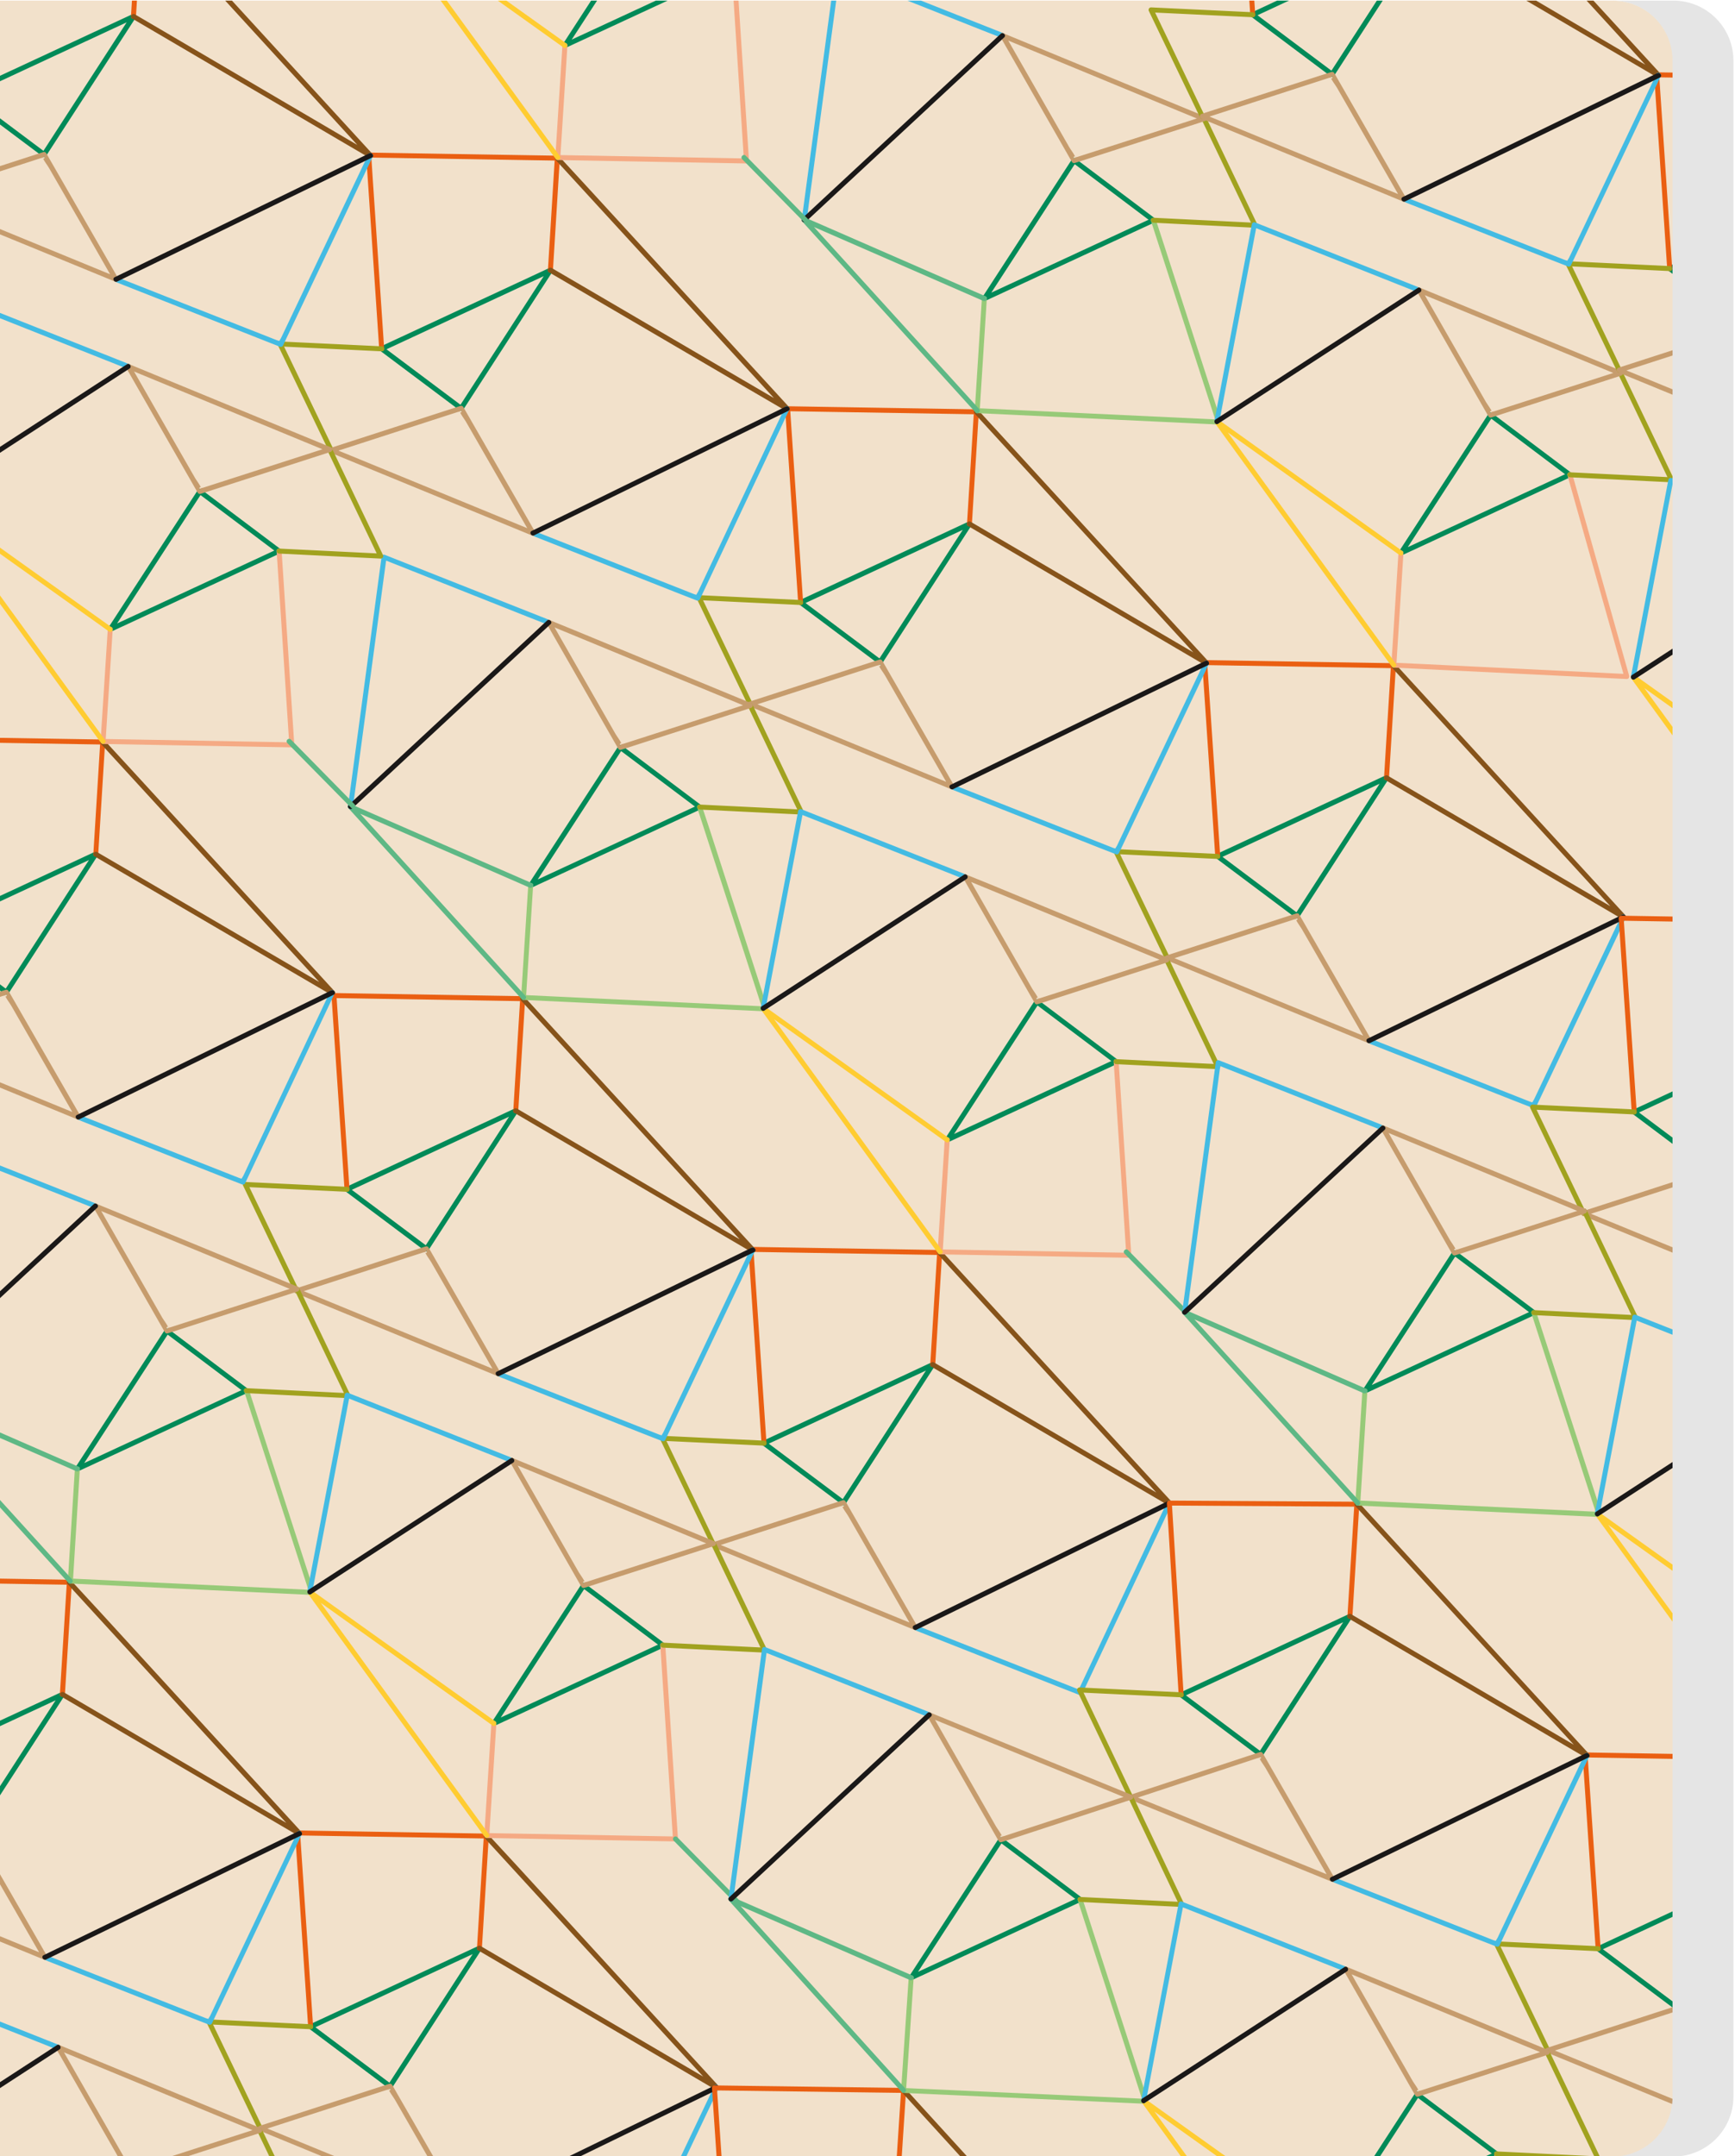 <svg xmlns="http://www.w3.org/2000/svg" xmlns:xlink="http://www.w3.org/1999/xlink" viewBox="0 0 869.37 1080.19"><defs><style>.a{fill:none;}.b{clip-path:url(#a);}.c{fill:#f2e1cb;}.d{clip-path:url(#b);}.e{fill:#008a58;}.f{fill:#ea5f12;}.g{fill:#86531a;}.h{fill:#43bbe3;}.i{fill:#a1a21f;}.j{fill:#c69c6d;}.k{fill:#1a1818;}.l{fill:#97ca78;}.m{fill:#5eb885;}.n{fill:#f5aa84;}.o{fill:#ffcc31;}.p{clip-path:url(#c);}.q{fill:#e5e5e5;}</style><clipPath id="a"><rect class="a" y="0.31" width="838.39" height="1080"/></clipPath><clipPath id="b"><rect class="a" y="0.31" width="838.23" height="1080"/></clipPath><clipPath id="c"><rect class="a" x="808.09" y="0.31" width="60.5" height="1080.08"/></clipPath></defs><title>08 Pattern</title><g class="b"><path class="c" d="M808.36,1080.93H0V.31H808.36a30.12,30.12,0,0,1,30,30V1050.91a30.12,30.12,0,0,1-30,30"/></g><g class="d"><path class="e" d="M650.58,457.74l-39.79-29.81v2.16l74-34.42,10.6-4.93L693.65,389l-44.78,69.16c-.88,1.35,1.29,2.61,2.16,1.26l44.78-69.16c.74-1.14-.67-2.2-1.71-1.71l-74,34.41-10.61,4.94c-.94.44-.67,1.65,0,2.16l39.79,29.81C650.61,460.87,651.85,458.7,650.58,457.74Z"/><path class="f" d="M696,389.66l3.46-56.16a1.26,1.26,0,0,0-1.25-1.25l-82.66-1.37-11.9-.19a1.25,1.25,0,0,0-1.25,1.25l5.71,84.78.82,12.29c.11,1.59,2.61,1.6,2.5,0l-5.7-84.78-.83-12.29-1.25,1.25,82.66,1.36,11.9.2-1.25-1.25-3.46,56.16c-.1,1.6,2.4,1.6,2.5,0Z"/><path class="g" d="M694.1,390.74l103.78,60.91,15,8.8a1.25,1.25,0,0,0,1.51-2l-38.79-42.34-62.25-68-14.27-15.58c-1.09-1.19-2.85.58-1.76,1.77l38.78,42.34,62.26,68,14.26,15.58,1.52-2L710.35,397.38l-15-8.8a1.25,1.25,0,0,0-1.26,2.16Z"/><path class="h" d="M812.42,458.74l-36.27,76.33-7.41,15.57c-.26.56-1.31,2-1.27,2.67,0,.44,1.61-.17,1.31-.57-.07-.09-.34,0-.4-.15-.16-.29-1.38-.55-1.7-.67L724.8,535.39l-38.51-15.2c-1.5-.59-2.15,1.83-.67,2.41L758,551.15l10.25,4a1.25,1.25,0,0,0,1.41-.57l39.33-82.74L814.58,460c.69-1.44-1.47-2.71-2.16-1.26Z"/><path class="i" d="M586,479.25,560.31,426l-1.08,1.88,50.93,2.43c1.61.07,1.61-2.43,0-2.5l-50.93-2.43a1.27,1.27,0,0,0-1.08,1.88l25.66,53.3c.7,1.45,2.85.19,2.16-1.26Z"/><path class="j" d="M686.29,520.19l-88.6-36.39-12.47-5.12v2.41l58.35-18.89,4.64-1.5c.27-.09,1.24-.23,1.43-.47,1.1-1.35.25,2.86-.76-.76.59,2.11,2.56,4.45,3.64,6.33l18.29,31.78L684.87,522a1.25,1.25,0,0,0,2.16-1.26l-36-62.58a1.26,1.26,0,0,0-1.41-.57l-65.06,21.06a1.26,1.26,0,0,0,0,2.41l88.59,36.39,12.47,5.12C687.11,523.21,687.76,520.8,686.29,520.19Z"/><path class="k" d="M812.87,458.29l-111.66,54.3-15.89,7.73c-1.44.7-.18,2.86,1.26,2.16l111.66-54.3,15.89-7.73c1.45-.7.18-2.86-1.26-2.16Z"/><path class="e" d="M441.64,330.58l-39.79-29.82v2.16l74-34.42,10.6-4.93-1.71-1.71L439.93,331c-.88,1.36,1.28,2.61,2.16,1.27l44.78-69.17c.74-1.14-.67-2.19-1.71-1.71l-74,34.42-10.6,4.93c-.94.44-.67,1.66,0,2.16l39.79,29.81C441.66,333.7,442.91,331.53,441.64,330.58Z"/><path class="f" d="M487,262.49l3.46-56.16a1.27,1.27,0,0,0-1.25-1.25l-82.66-1.36-11.9-.2a1.26,1.26,0,0,0-1.25,1.25l5.71,84.78.82,12.29c.11,1.6,2.61,1.61,2.5,0l-5.7-84.78-.83-12.29L394.69,206l82.66,1.36,11.9.2L488,206.33l-3.46,56.16c-.1,1.61,2.4,1.6,2.5,0Z"/><path class="g" d="M485.16,263.57l103.78,60.92,15,8.8a1.26,1.26,0,0,0,1.51-2L566.65,289,504.4,221l-14.27-15.57c-1.09-1.19-2.85.58-1.77,1.76l38.79,42.35,62.25,67.95,14.27,15.58,1.52-2L501.41,270.21l-15-8.8a1.25,1.25,0,0,0-1.26,2.16Z"/><path class="h" d="M603.48,331.58,567.2,407.9l-7.4,15.57c-.26.57-1.31,2-1.27,2.67,0,.44,1.61-.16,1.31-.56-.07-.09-.34-.06-.4-.16-.16-.28-1.38-.54-1.7-.67l-41.88-16.52L477.34,393c-1.49-.6-2.14,1.82-.66,2.41L549,424l10.25,4a1.24,1.24,0,0,0,1.41-.57L600,344.71l5.64-11.87c.68-1.45-1.47-2.72-2.16-1.26Z"/><path class="i" d="M377,352.08l-25.66-53.3-1.08,1.88,50.93,2.43c1.61.08,1.61-2.42,0-2.5l-50.93-2.43a1.27,1.27,0,0,0-1.08,1.88l25.66,53.31c.7,1.45,2.85.18,2.16-1.27Z"/><path class="j" d="M477.34,393l-88.59-36.4-12.47-5.12v2.41L434.63,335l4.64-1.5c.27-.09,1.24-.22,1.43-.46,1.1-1.36.24,2.85-.76-.77.58,2.11,2.56,4.46,3.64,6.33l18.29,31.78,14.06,24.45a1.25,1.25,0,0,0,2.16-1.26l-36-62.58a1.26,1.26,0,0,0-1.41-.57l-65.06,21.06a1.26,1.26,0,0,0,0,2.41l88.59,36.39,12.47,5.13C478.17,396.05,478.81,393.63,477.34,393Z"/><path class="k" d="M603.93,331.13,492.27,385.42l-15.89,7.73c-1.45.7-.18,2.86,1.26,2.16L589.3,341l15.89-7.72c1.45-.71.18-2.86-1.26-2.16Z"/><path class="e" d="M537.57,81.54l39.73,29.88v-2.16l-74,34.3-10.61,4.92,1.71,1.71L539.28,81.1c.88-1.36-1.28-2.61-2.16-1.27l-44.91,69.1c-.74,1.14.67,2.19,1.71,1.71l74-34.3,10.61-4.92c.94-.44.67-1.66,0-2.16L538.83,79.39C537.55,78.42,536.3,80.59,537.57,81.54Z"/><path class="l" d="M492,149.56l-3.57,56.16a1.27,1.27,0,0,0,1.25,1.25l106,5,15,.71a1.25,1.25,0,0,0,1.2-1.58l-28.6-88.39L579.13,110c-.49-1.52-2.91-.87-2.41.66l28.61,88.4,4.11,12.73,1.21-1.59-106-5-15-.71,1.25,1.25,3.57-56.16c.1-1.61-2.4-1.6-2.5,0Z"/><path class="m" d="M493.92,148.48l-78.85-34.4-11.47-5a1.25,1.25,0,0,0-1.51,2l75.85,83.56,10.9,12c1.08,1.19,2.84-.58,1.76-1.77l-75.85-83.55-10.89-12-1.52,2,78.85,34.4,11.47,5c1.46.63,2.73-1.52,1.26-2.16Z"/><path class="h" d="M404.18,110.49,418.9,1.08,421-14.55l-1.53.87L491.74,15,502,19c1.5.59,2.15-1.82.67-2.41L430.37-12l-10.24-4.06a1.25,1.25,0,0,0-1.54.87L403.87,94.2l-2.1,15.63c-.22,1.57,2.19,2.25,2.41.66Z"/><path class="i" d="M602.22,60.14l25.56,53.34,1.07-1.88-50.92-2.51c-1.61-.08-1.61,2.42,0,2.5l50.92,2.51a1.26,1.26,0,0,0,1.08-1.88L604.38,58.88c-.7-1.46-2.85-.19-2.16,1.26Z"/><path class="j" d="M502,19,590.5,55.57,603,60.71V58.3L544.58,77.1l-4.64,1.49c-.27.09-1.24.23-1.44.47-1.09,1.35-.23-2.86.77.76-.58-2.11-2.55-4.46-3.63-6.34L517.42,41.67l-14-24.47a1.25,1.25,0,0,0-2.16,1.26L537.12,81.1a1.26,1.26,0,0,0,1.41.57l65.1-21a1.26,1.26,0,0,0,0-2.41L515.11,21.77l-12.46-5.14C501.16,16,500.51,18.43,502,19Z"/><path class="k" d="M403.86,111l87-80.83L503.2,18.72c1.18-1.1-.59-2.87-1.77-1.77l-87,80.83-12.37,11.5c-1.18,1.09.59,2.86,1.77,1.76Z"/><path class="e" d="M746.27,209,786,238.91v-2.16l-74,34.3L701.35,276l1.71,1.71L748,208.59c.88-1.35-1.29-2.61-2.16-1.26L700.9,276.42c-.74,1.14.67,2.19,1.71,1.71l74-34.3,10.61-4.92c1-.43.67-1.65,0-2.16l-39.72-29.87C746.24,205.91,745,208.08,746.27,209Z"/><path class="n" d="M700.73,277.05l-3.56,56.16a1.26,1.26,0,0,0,1.25,1.25l102.07,5,14.65.72a1.26,1.26,0,0,0,1.21-1.58l-24.94-88.45-3.58-12.69a1.25,1.25,0,0,0-2.41.67l24.94,88.44,3.58,12.69,1.2-1.58-102.07-5L698.42,332l1.25,1.25,3.56-56.16c.1-1.61-2.4-1.6-2.5,0Z"/><path class="o" d="M702.61,276,622,218.42l-11.65-8.31c-1-.71-2.43.71-1.71,1.71l77.68,106.87,11,15.15c.93,1.29,3.1,0,2.15-1.26L621.81,225.71l-11-15.15-1.71,1.71,80.62,57.55,11.64,8.31c1.31.94,2.56-1.23,1.26-2.16Z"/><path class="h" d="M610.93,211.52l16.41-86.17,2.36-12.41-1.54.87,72.28,28.66,10.24,4.06c1.5.59,2.14-1.82.66-2.41l-72.27-28.66-10.24-4.06a1.27,1.27,0,0,0-1.54.88l-16.41,86.17-2.36,12.41c-.3,1.57,2.1,2.24,2.41.66Z"/><path class="i" d="M810.92,187.63,836.47,241l1.08-1.88-50.93-2.51c-1.6-.07-1.6,2.43,0,2.5l50.93,2.51a1.26,1.26,0,0,0,1.08-1.88l-25.56-53.34c-.69-1.45-2.85-.19-2.15,1.26Z"/><path class="j" d="M710.68,146.53l88.52,36.53,12.46,5.14v-2.41l-58.38,18.8-4.65,1.5c-.26.08-1.23.22-1.43.46-1.1,1.35-.23-2.86.77.76-.58-2.11-2.56-4.46-3.63-6.33l-18.23-31.81-14-24.48a1.25,1.25,0,0,0-2.16,1.27l35.89,62.63a1.26,1.26,0,0,0,1.41.57l65.1-21a1.26,1.26,0,0,0,0-2.41l-88.52-36.53-12.47-5.14C709.86,143.51,709.21,145.92,710.68,146.53Z"/><path class="k" d="M610.35,212.27l88.77-57.72,12.52-8.15c1.35-.87.1-3-1.26-2.15L621.62,202l-12.53,8.14c-1.34.88-.09,3,1.26,2.16Z"/><path class="e" d="M859.28,585.8,819.5,556v2.16l74-34.41,10.6-4.94-1.71-1.71-44.78,69.17c-.88,1.35,1.29,2.61,2.16,1.26l44.78-69.16c.74-1.14-.67-2.2-1.71-1.71l-74,34.41L818.24,556c-1,.44-.67,1.66,0,2.16L858,588C859.31,588.92,860.56,586.75,859.28,585.8Z"/><path class="f" d="M904.68,517.71l3.46-56.16a1.26,1.26,0,0,0-1.25-1.25l-82.66-1.36-11.9-.2a1.26,1.26,0,0,0-1.25,1.25l5.71,84.78.83,12.29c.1,1.6,2.6,1.61,2.5,0l-5.71-84.78L813.58,460l-1.25,1.25L895,462.61l11.9.19-1.25-1.25-3.46,56.16c-.1,1.61,2.4,1.61,2.5,0Z"/><path class="i" d="M794.67,607.31,769,554l-1.08,1.88,50.94,2.42c1.6.08,1.6-2.42,0-2.5l-50.94-2.42a1.26,1.26,0,0,0-1.07,1.88l25.65,53.3c.7,1.45,2.86.18,2.16-1.26Z"/><path class="j" d="M895,648.25,806.4,611.86l-12.47-5.13v2.41l58.34-18.89,4.65-1.5c.26-.08,1.23-.22,1.43-.46,1.09-1.36.24,2.85-.77-.77.59,2.11,2.56,4.46,3.64,6.33l18.29,31.79,14.07,24.44a1.25,1.25,0,0,0,2.15-1.26l-36-62.57a1.27,1.27,0,0,0-1.41-.58l-65.06,21.06a1.26,1.26,0,0,0,0,2.41l88.59,36.4,12.47,5.12C895.81,651.27,896.46,648.85,895,648.25Z"/><path class="o" d="M911.32,404,830.7,346.48l-11.65-8.31c-1-.71-2.43.71-1.71,1.71L895,446.74l11,15.16c.94,1.28,3.11,0,2.16-1.27L830.52,353.77l-11-15.15-1.71,1.71,80.62,57.55,11.64,8.31c1.32.93,2.57-1.23,1.27-2.16Z"/><path class="h" d="M819.63,339.58,836,253.4,838.4,241l-1.53.87,72.27,28.66,10.24,4.06c1.5.59,2.15-1.83.67-2.41l-72.28-28.66-10.24-4.06a1.26,1.26,0,0,0-1.54.87l-16.41,86.18-2.36,12.41c-.3,1.57,2.11,2.24,2.41.66Z"/><path class="k" d="M819.05,340.33l88.77-57.72,12.53-8.15c1.34-.87.09-3-1.27-2.16L830.32,330l-12.53,8.15c-1.34.87-.09,3,1.26,2.16Z"/><path class="e" d="M423.23,751.72,383.45,721.9v2.16l74-34.41,10.6-4.94L466.3,683l-44.78,69.17c-.88,1.35,1.29,2.6,2.16,1.26l44.78-69.17c.74-1.14-.67-2.19-1.71-1.71l-74,34.42-10.61,4.93c-.94.44-.66,1.66,0,2.16L422,753.88C423.26,754.84,424.5,752.67,423.23,751.72Z"/><path class="f" d="M468.63,683.63l3.46-56.16a1.27,1.27,0,0,0-1.25-1.25l-82.66-1.36-11.9-.2a1.26,1.26,0,0,0-1.25,1.25l5.71,84.78.83,12.29c.1,1.6,2.6,1.61,2.5,0l-5.71-84.78-.83-12.29-1.25,1.25,82.66,1.36,11.9.2-1.25-1.25-3.46,56.16c-.1,1.61,2.4,1.6,2.5,0Z"/><path class="g" d="M466.75,684.71l103.6,60.63,15,8.76a1.26,1.26,0,0,0,1.52-2L485.84,642l-14.11-15.39c-1.09-1.19-2.86.58-1.77,1.77l101,110.15,14.12,15.39,1.51-2L483,691.31l-15-8.76a1.25,1.25,0,0,0-1.26,2.16Z"/><path class="h" d="M584.86,752.39,548.76,829l-7.37,15.63c-.27.56-1.32,2-1.26,2.67,0,.44,1.6-.16,1.3-.56-.07-.09-.34-.06-.39-.15-.16-.29-1.39-.55-1.7-.68l-41.88-16.52-38.52-15.2c-1.5-.59-2.15,1.82-.67,2.41l72.34,28.54,10.24,4a1.25,1.25,0,0,0,1.41-.58l39.15-83L587,753.65c.68-1.45-1.47-2.72-2.16-1.26Z"/><path class="i" d="M358.62,773.23,333,719.92l-1.08,1.89,50.94,2.42c1.6.08,1.6-2.42,0-2.5l-50.94-2.42a1.27,1.27,0,0,0-1.08,1.88l25.66,53.3c.7,1.45,2.86.18,2.16-1.26Z"/><path class="j" d="M458.94,814.17l-88.59-36.39-12.48-5.13v2.41l58.35-18.89,4.64-1.5c.27-.08,1.24-.22,1.44-.46,1.09-1.36.24,2.85-.77-.77.59,2.11,2.56,4.46,3.64,6.33l18.29,31.78L457.53,816a1.25,1.25,0,0,0,2.15-1.26l-36-62.57a1.26,1.26,0,0,0-1.41-.58l-65.06,21.06a1.26,1.26,0,0,0,0,2.41l88.59,36.39,12.47,5.13C459.76,817.19,460.41,814.77,458.94,814.17Z"/><path class="k" d="M585.31,751.94,473.84,806.52,458,814.29c-1.44.71-.18,2.87,1.27,2.16l111.47-54.59,15.86-7.76c1.45-.71.18-2.87-1.26-2.16Z"/><path class="e" d="M214.29,624.55l-39.78-29.81v2.16l74-34.42,10.6-4.93-1.71-1.71L212.58,625c-.88,1.35,1.29,2.61,2.16,1.26l44.78-69.16c.74-1.14-.67-2.2-1.71-1.71l-74,34.41-10.61,4.94c-.94.44-.67,1.65,0,2.16L213,626.71C214.32,627.68,215.56,625.51,214.29,624.55Z"/><path class="f" d="M259.69,556.47l3.46-56.16a1.26,1.26,0,0,0-1.25-1.25l-82.66-1.37-11.9-.2a1.27,1.27,0,0,0-1.25,1.25l5.71,84.79.82,12.29c.11,1.59,2.61,1.6,2.5,0L169.42,511l-.83-12.3L167.34,500,250,501.36l11.9.2-1.25-1.25-3.46,56.16c-.1,1.6,2.4,1.6,2.5,0Z"/><path class="g" d="M257.81,557.55l103.78,60.91,15,8.8a1.25,1.25,0,0,0,1.51-2L339.31,583l-62.26-68-14.27-15.58c-1.08-1.19-2.85.58-1.76,1.77l38.78,42.34,62.26,68,14.27,15.58,1.51-2L274.06,564.19l-15-8.8a1.25,1.25,0,0,0-1.26,2.16Z"/><path class="h" d="M376.13,625.55l-36.27,76.33-7.41,15.57c-.26.56-1.31,2-1.26,2.67,0,.44,1.6-.17,1.3-.57-.07-.09-.34,0-.4-.15-.15-.29-1.38-.55-1.69-.67L288.51,702.2,250,687c-1.5-.59-2.15,1.83-.67,2.41L321.67,718l10.24,4a1.25,1.25,0,0,0,1.41-.57l39.33-82.74,5.64-11.88c.69-1.44-1.47-2.71-2.16-1.26Z"/><path class="i" d="M149.68,646.06,124,592.76l-1.08,1.88,50.93,2.43c1.61.07,1.61-2.43,0-2.5l-50.93-2.43a1.27,1.27,0,0,0-1.08,1.88l25.66,53.3c.7,1.45,2.86.18,2.16-1.26Z"/><path class="j" d="M250,687l-88.6-36.39-12.47-5.12v2.41L207.28,629l4.64-1.5c.27-.09,1.24-.23,1.44-.47,1.09-1.35.24,2.86-.77-.76.59,2.11,2.56,4.45,3.64,6.33l18.29,31.78,14.06,24.45a1.25,1.25,0,0,0,2.16-1.26l-36-62.58a1.26,1.26,0,0,0-1.41-.57l-65.06,21.06a1.26,1.26,0,0,0,0,2.41l88.59,36.39,12.47,5.12C250.82,690,251.47,687.61,250,687Z"/><path class="k" d="M376.58,625.1,264.92,679.4,249,687.13c-1.44.7-.18,2.86,1.26,2.16L362,635l15.89-7.73c1.45-.7.18-2.86-1.26-2.16Z"/><path class="e" d="M310.22,375.52,350,405.4v-2.16l-74,34.3-10.61,4.92,1.71,1.71,44.91-69.1c.88-1.35-1.28-2.6-2.16-1.26L264.86,442.9c-.74,1.14.67,2.2,1.71,1.71l74-34.3,10.61-4.91c1-.44.67-1.66,0-2.16l-39.73-29.88C310.2,372.4,309,374.56,310.22,375.52Z"/><path class="l" d="M264.69,443.53l-3.57,56.16a1.27,1.27,0,0,0,1.25,1.25l106,5,15,.71a1.26,1.26,0,0,0,1.21-1.58l-28.61-88.4L351.78,404c-.49-1.53-2.9-.88-2.41.66L378,493.05l4.12,12.72,1.2-1.58-106-5-15-.71,1.25,1.25,3.57-56.16c.1-1.6-2.4-1.6-2.5,0Z"/><path class="m" d="M266.57,442.46l-78.85-34.4-11.47-5a1.25,1.25,0,0,0-1.51,2l75.85,83.55,10.9,12c1.08,1.19,2.84-.58,1.76-1.77L187.4,415.26l-10.89-12-1.52,2,78.85,34.39,11.47,5c1.46.64,2.73-1.51,1.26-2.15Z"/><path class="h" d="M176.83,404.47l14.72-109.42,2.11-15.63-1.54.88L264.4,309,274.64,313c1.49.6,2.14-1.82.66-2.41L203,282l-10.24-4.06a1.25,1.25,0,0,0-1.54.87L176.52,388.18l-2.1,15.62c-.21,1.58,2.2,2.26,2.41.67Z"/><path class="i" d="M374.87,354.11l25.56,53.35,1.08-1.89-50.93-2.5c-1.61-.08-1.6,2.42,0,2.5l50.93,2.5a1.27,1.27,0,0,0,1.08-1.88L377,352.85c-.69-1.45-2.85-.18-2.16,1.26Z"/><path class="j" d="M274.64,313l88.52,36.54,12.46,5.14v-2.41l-58.39,18.8-4.64,1.49c-.27.09-1.24.22-1.43.46-1.1,1.36-.23-2.86.76.77-.58-2.11-2.55-4.47-3.63-6.34l-18.22-31.81-14-24.47a1.25,1.25,0,0,0-2.16,1.26l35.88,62.63a1.28,1.28,0,0,0,1.41.58l65.1-21a1.26,1.26,0,0,0,0-2.41l-88.52-36.53L275.3,310.6C273.81,310,273.17,312.41,274.64,313Z"/><path class="k" d="M176.51,405l87-80.83,12.37-11.5c1.18-1.09-.59-2.86-1.77-1.76l-87,80.83-12.37,11.49c-1.18,1.1.59,2.87,1.77,1.77Z"/><path class="e" d="M518.92,503l39.72,29.88v-2.16l-74,34.3L474,570l1.71,1.71,44.92-69.1c.88-1.35-1.29-2.6-2.16-1.26l-44.91,69.1c-.75,1.14.66,2.19,1.71,1.71l74-34.3,10.62-4.92c.94-.44.66-1.66,0-2.16l-39.73-29.88C518.89,499.89,517.65,502.06,518.92,503Z"/><path class="n" d="M473.38,571l-3.56,56.15a1.26,1.26,0,0,0,1.25,1.25l82.66,1.5,11.89.21a1.25,1.25,0,0,0,1.25-1.25l-5.54-84.79-.8-12.29c-.11-1.6-2.61-1.61-2.5,0l5.54,84.79.8,12.29,1.25-1.25L483,626.15l-11.89-.22,1.25,1.25L475.88,571c.11-1.61-2.39-1.6-2.5,0Z"/><path class="o" d="M475.27,570,394.65,512.4,383,504.09c-1-.71-2.43.71-1.71,1.71L459,612.66l11,15.15c.93,1.29,3.1.05,2.16-1.26L394.47,519.69l-11-15.15-1.71,1.71,80.62,57.54L474,572.11c1.32.93,2.57-1.23,1.27-2.16Z"/><path class="h" d="M383.58,505.5,400,419.32l2.36-12.4-1.54.87,72.28,28.66,10.24,4.06c1.5.59,2.15-1.83.67-2.41l-72.28-28.66-10.24-4.06a1.25,1.25,0,0,0-1.54.87l-16.41,86.18-2.36,12.4c-.3,1.58,2.11,2.25,2.41.67Z"/><path class="i" d="M583.57,481.61,609.12,535l1.08-1.88-50.92-2.51c-1.61-.08-1.61,2.42,0,2.5l50.92,2.51a1.26,1.26,0,0,0,1.08-1.88l-25.55-53.35c-.7-1.45-2.85-.18-2.16,1.27Z"/><path class="j" d="M483.33,440.51,571.85,477l12.46,5.14v-2.41l-58.38,18.8-4.64,1.49c-.27.09-1.24.22-1.44.46-1.1,1.36-.23-2.86.77.77-.58-2.11-2.56-4.46-3.63-6.34l-18.23-31.81-14-24.47a1.25,1.25,0,0,0-2.16,1.26l35.89,62.63a1.25,1.25,0,0,0,1.41.58l65.1-21a1.26,1.26,0,0,0,0-2.41l-88.52-36.53L484,438.1C482.51,437.48,481.86,439.9,483.33,440.51Z"/><path class="k" d="M383,506.25l88.77-57.72,12.52-8.15c1.35-.87.1-3-1.26-2.16l-88.76,57.72-12.53,8.15c-1.34.87-.09,3,1.26,2.16Z"/><path class="m" d="M597.14,658.72l-31.92-32.46c-1.13-1.15-2.9.62-1.77,1.77l31.93,32.46c1.13,1.15,2.89-.62,1.76-1.77Z"/><path class="e" d="M196.07,1044.08l-39.79-29.81v2.16l74-34.42,10.6-4.93-1.71-1.71-44.78,69.16c-.88,1.36,1.28,2.61,2.16,1.27l44.78-69.17c.73-1.14-.67-2.19-1.71-1.71l-74,34.42-10.6,4.93c-.94.44-.67,1.66,0,2.16l39.78,29.81C196.09,1047.21,197.34,1045,196.07,1044.08Z"/><path class="f" d="M241.47,976l3.46-56.16a1.27,1.27,0,0,0-1.25-1.25L161,917.22,149.12,917a1.25,1.25,0,0,0-1.25,1.25l5.7,84.78.83,12.29c.11,1.6,2.61,1.61,2.5,0l-5.71-84.78-.82-12.29-1.25,1.25,82.66,1.36,11.9.2-1.25-1.25L239,976c-.1,1.61,2.4,1.6,2.5,0Z"/><path class="g" d="M239.59,977.08,343.37,1038l15,8.8a1.26,1.26,0,0,0,1.51-2l-38.79-42.34-62.25-68L244.56,919c-1.09-1.18-2.85.59-1.77,1.77l38.79,42.35L343.83,1031l14.27,15.58,1.52-2L255.84,983.72l-15-8.8a1.25,1.25,0,0,0-1.26,2.16Z"/><path class="h" d="M357.91,1045.09l-36.28,76.32-7.4,15.57c-.27.57-1.32,2-1.27,2.67,0,.44,1.61-.16,1.3-.56-.06-.09-.33-.06-.39-.16-.16-.29-1.38-.54-1.7-.67l-41.88-16.52-38.52-15.21c-1.49-.59-2.14,1.83-.66,2.42l72.33,28.54,10.25,4a1.24,1.24,0,0,0,1.41-.57l39.32-82.74,5.65-11.87c.68-1.45-1.47-2.72-2.16-1.26Z"/><path class="i" d="M131.46,1065.59l-25.66-53.3-1.08,1.88,50.93,2.43c1.61.08,1.61-2.42,0-2.5l-50.93-2.43a1.26,1.26,0,0,0-1.08,1.88l25.66,53.31c.7,1.45,2.85.18,2.16-1.27Z"/><path class="j" d="M231.77,1106.53l-88.59-36.39L130.71,1065v2.41l58.35-18.89,4.64-1.5c.27-.09,1.24-.22,1.43-.46,1.1-1.36.24,2.85-.76-.77.58,2.11,2.56,4.45,3.64,6.33l18.28,31.78,14.07,24.45a1.25,1.25,0,0,0,2.16-1.26l-36-62.58a1.28,1.28,0,0,0-1.42-.57l-65,21.06a1.26,1.26,0,0,0,0,2.41l88.59,36.39,12.47,5.13C232.6,1109.56,233.24,1107.14,231.77,1106.53Z"/><path class="k" d="M358.36,1044.64,246.7,1098.93l-15.89,7.73c-1.45.7-.18,2.86,1.26,2.16l111.66-54.3,15.89-7.72c1.44-.71.18-2.86-1.26-2.16Z"/><path class="e" d="M-12.87,916.92-52.66,887.1v2.16l74-34.41,10.61-4.94L30.2,848.2l-44.78,69.17c-.88,1.35,1.28,2.61,2.15,1.26l44.79-69.16c.73-1.14-.67-2.2-1.71-1.71l-74,34.41-10.6,4.93c-.94.44-.67,1.66,0,2.16l39.78,29.82C-12.85,920-11.6,917.87-12.87,916.92Z"/><path class="f" d="M32.53,848.84,36,792.67a1.27,1.27,0,0,0-1.25-1.25l-82.67-1.36-11.89-.2a1.25,1.25,0,0,0-1.25,1.25l5.7,84.78.83,12.29c.11,1.6,2.61,1.61,2.5,0l-5.71-84.78-.82-12.29-1.25,1.25,82.66,1.37,11.9.19-1.25-1.25L30,848.84c-.1,1.6,2.4,1.6,2.5,0Z"/><path class="g" d="M30.65,849.91l103.78,60.92,15,8.8a1.26,1.26,0,0,0,1.52-2l-38.79-42.35-62.25-68L35.62,791.79c-1.09-1.19-2.85.58-1.77,1.77L72.64,835.9l62.25,68,14.27,15.57,1.52-2L46.9,856.55l-15-8.79a1.25,1.25,0,0,0-1.26,2.15Z"/><path class="h" d="M149,917.92l-36.28,76.32-7.4,15.58c-.27.56-1.32,2-1.27,2.67,0,.43,1.6-.17,1.3-.57-.07-.09-.34-.06-.39-.15-.16-.29-1.38-.55-1.7-.67L61.35,994.57l-38.52-15.2c-1.49-.59-2.14,1.82-.66,2.41l72.33,28.54,10.25,4a1.26,1.26,0,0,0,1.41-.58l39.32-82.74,5.65-11.87c.68-1.44-1.47-2.71-2.16-1.26Z"/><path class="j" d="M22.83,979.37-65.76,943l-12.47-5.13v2.41l58.35-18.89,4.64-1.5c.27-.08,1.24-.22,1.43-.46,1.1-1.36.24,2.85-.77-.77.59,2.11,2.57,4.46,3.65,6.33L7.35,956.76,21.42,981.2a1.25,1.25,0,0,0,2.16-1.26l-36-62.57a1.26,1.26,0,0,0-1.41-.58L-78.9,937.85a1.26,1.26,0,0,0,0,2.41l88.6,36.4,12.47,5.12C23.65,982.39,24.3,980,22.83,979.37Z"/><path class="k" d="M149.41,917.47,37.76,971.77l-15.89,7.72c-1.45.71-.18,2.86,1.26,2.16l111.66-54.29,15.89-7.73c1.44-.7.18-2.86-1.27-2.16Z"/><path class="e" d="M83.06,667.89l39.72,29.88v-2.16l-74,34.3-10.62,4.91,1.71,1.71,44.92-69.09c.88-1.35-1.29-2.61-2.16-1.26L37.69,735.27c-.74,1.14.67,2.19,1.71,1.71l74-34.3,10.62-4.91c.94-.44.66-1.66,0-2.16L84.32,665.73C83,664.76,81.79,666.93,83.06,667.89Z"/><path class="l" d="M37.52,735.9,34,792.06a1.26,1.26,0,0,0,1.25,1.25l106,5,15,.71a1.25,1.25,0,0,0,1.2-1.58l-28.6-88.4-4.12-12.73c-.49-1.52-2.91-.87-2.41.67l28.6,88.39,4.12,12.73,1.21-1.58-106-5-14.95-.71,1.25,1.25L40,735.9c.11-1.6-2.39-1.6-2.5,0Z"/><path class="m" d="M39.4,734.82l-78.84-34.39-11.47-5a1.26,1.26,0,0,0-1.51,2l75.85,83.55,10.89,12c1.09,1.2,2.85-.58,1.77-1.76l-75.85-83.56-10.9-12-1.51,2L26.67,732l11.47,5c1.46.64,2.74-1.51,1.26-2.16Z"/><path class="h" d="M-50.34,696.84l14.73-109.42,2.1-15.63-1.54.88,72.28,28.65,10.24,4.06c1.5.6,2.15-1.82.67-2.41l-72.28-28.66-10.24-4.06a1.26,1.26,0,0,0-1.54.88L-50.64,680.54l-2.11,15.63c-.21,1.58,2.2,2.26,2.41.67Z"/><path class="i" d="M147.71,646.48l25.55,53.34,1.08-1.88-50.92-2.5c-1.61-.08-1.61,2.42,0,2.5l50.92,2.5a1.26,1.26,0,0,0,1.08-1.88l-25.55-53.34c-.7-1.45-2.86-.18-2.16,1.26Z"/><path class="j" d="M47.47,605.38,136,641.91l12.46,5.15v-2.42l-58.38,18.8-4.65,1.5c-.26.08-1.23.22-1.43.46-1.1,1.35-.23-2.86.77.76-.58-2.11-2.56-4.46-3.63-6.33L62.9,628l-14-24.47a1.25,1.25,0,0,0-2.16,1.26l35.89,62.63A1.26,1.26,0,0,0,84,668l65.1-21a1.27,1.27,0,0,0,0-2.42L60.6,608.11,48.14,603C46.65,602.36,46,604.78,47.47,605.38Z"/><path class="k" d="M-50.66,697.39l87-80.83,12.37-11.5c1.18-1.1-.59-2.86-1.77-1.77l-87,80.83-12.36,11.5c-1.19,1.1.59,2.86,1.76,1.77Z"/><path class="e" d="M291.75,795.38l39.73,29.88V823.1l-74,34.3-10.61,4.91,1.71,1.72,44.91-69.1c.88-1.35-1.28-2.61-2.15-1.26l-44.92,69.09c-.74,1.14.67,2.2,1.71,1.71l74-34.3,10.61-4.91c.95-.44.67-1.66,0-2.16L293,793.22C291.73,792.25,290.48,794.42,291.75,795.38Z"/><path class="n" d="M246.22,863.39l-3.57,56.16a1.27,1.27,0,0,0,1.25,1.25l82.66,1.49,11.9.22a1.26,1.26,0,0,0,1.25-1.25l-5.54-84.79-.81-12.29c-.1-1.6-2.6-1.61-2.5,0L336.41,909l.8,12.29,1.25-1.25-82.66-1.49-11.9-.22,1.25,1.25,3.57-56.16c.1-1.6-2.4-1.6-2.5,0Z"/><path class="o" d="M248.1,862.31l-80.62-57.54-11.64-8.32c-1-.71-2.44.72-1.71,1.72L231.81,905l11,15.15c.94,1.29,3.11,0,2.16-1.26L167.3,812.06l-11-15.16-1.71,1.71,80.62,57.55,11.64,8.31c1.31.94,2.56-1.23,1.26-2.16Z"/><path class="h" d="M156.41,797.87l16.42-86.18,2.36-12.41-1.54.88,72.28,28.65,10.24,4.06c1.49.6,2.14-1.82.66-2.41l-72.28-28.65-10.24-4.06a1.24,1.24,0,0,0-1.53.87L156.37,784.8,154,797.2c-.3,1.57,2.11,2.25,2.41.67Z"/><path class="i" d="M356.4,774,382,827.31l1.08-1.88-50.93-2.5c-1.61-.08-1.6,2.42,0,2.5l50.93,2.5a1.26,1.26,0,0,0,1.08-1.88l-25.56-53.34c-.69-1.45-2.85-.18-2.16,1.26Z"/><path class="j" d="M256.17,732.87l88.52,36.53,12.46,5.15v-2.41l-58.39,18.79-4.64,1.5c-.27.09-1.24.22-1.43.46-1.1,1.36-.23-2.86.76.76-.58-2.1-2.55-4.46-3.63-6.33L271.6,755.51l-14-24.47a1.25,1.25,0,0,0-2.16,1.26l35.89,62.63a1.28,1.28,0,0,0,1.41.58l65.1-21a1.26,1.26,0,0,0,0-2.41l-88.53-36.53-12.46-5.15C255.35,729.85,254.7,732.27,256.17,732.87Z"/><path class="k" d="M155.84,798.61l88.76-57.72,12.53-8.14c1.34-.88.09-3-1.26-2.16L167.1,788.31l-12.52,8.14c-1.35.88-.09,3,1.26,2.16Z"/><path class="m" d="M371.27,952.84l-31.93-32.47c-1.13-1.14-2.89.62-1.76,1.77L369.5,954.6a1.25,1.25,0,0,0,1.77-1.76Z"/><path class="e" d="M3.82,496-36,466.18v2.15l74-34.41L48.6,429l-1.71-1.71L2.11,496.44c-.88,1.35,1.28,2.61,2.16,1.26l44.78-69.16c.74-1.14-.67-2.2-1.71-1.71l-74,34.41-10.6,4.94c-.94.43-.67,1.65,0,2.15L2.56,498.15C3.84,499.11,5.09,496.94,3.82,496Z"/><path class="f" d="M49.22,427.91l3.46-56.17a1.27,1.27,0,0,0-1.25-1.25l-82.67-1.36-11.89-.2a1.26,1.26,0,0,0-1.25,1.25l5.7,84.78.83,12.29c.11,1.6,2.61,1.61,2.5,0L-41,382.47l-.83-12.29-1.25,1.25,82.66,1.37,11.9.19-1.25-1.25-3.46,56.17c-.1,1.6,2.4,1.6,2.5,0Z"/><path class="g" d="M47.34,429l103.6,60.62,15,8.76a1.25,1.25,0,0,0,1.51-2l-101-110.16L52.31,370.86c-1.09-1.19-2.85.58-1.77,1.77l101,110.15,14.12,15.39,1.51-2L63.56,435.58l-15-8.75A1.25,1.25,0,0,0,47.34,429Z"/><path class="h" d="M165.45,496.66l-36.11,76.59L122,588.88c-.27.56-1.32,2-1.27,2.68,0,.43,1.61-.17,1.31-.57-.07-.09-.34,0-.4-.15-.16-.29-1.38-.55-1.7-.67L78,573.64l-38.52-15.2c-1.49-.59-2.14,1.83-.66,2.41l72.33,28.55,10.25,4a1.26,1.26,0,0,0,1.41-.58l39.14-83,5.62-11.91c.68-1.45-1.47-2.72-2.16-1.26Z"/><path class="j" d="M39.52,558.44l-88.59-36.39-12.47-5.12v2.41l58.35-18.89,4.64-1.51c.27-.08,1.24-.22,1.43-.46,1.1-1.35.24,2.86-.76-.76.58,2.11,2.56,4.45,3.64,6.33L24,535.83l14.07,24.45A1.25,1.25,0,0,0,40.27,559l-36-62.57a1.3,1.3,0,0,0-1.42-.58l-65,21.07a1.26,1.26,0,0,0,0,2.41l88.59,36.39,12.47,5.12C40.35,561.46,41,559,39.52,558.44Z"/><path class="k" d="M165.9,496.21,54.42,550.8l-15.86,7.77c-1.44.7-.18,2.86,1.26,2.15L151.3,506.14l15.86-7.77c1.44-.71.18-2.87-1.26-2.16Z"/><path class="e" d="M231.67,203.47l-39.78-29.82v2.16l74-34.42,10.6-4.93-1.71-1.71L230,203.91c-.88,1.36,1.29,2.61,2.16,1.27L276.9,136c.74-1.14-.67-2.19-1.71-1.71l-74,34.42-10.61,4.93c-.94.44-.67,1.66,0,2.16l39.79,29.81C231.7,206.59,232.94,204.42,231.67,203.47Z"/><path class="f" d="M277.07,135.38l3.46-56.16A1.27,1.27,0,0,0,279.28,78l-82.66-1.36-11.9-.2a1.26,1.26,0,0,0-1.25,1.25l5.71,84.78.82,12.29c.11,1.6,2.61,1.61,2.5,0L186.8,90,186,77.66l-1.25,1.25,82.66,1.36,11.9.2L278,79.22l-3.46,56.16c-.1,1.61,2.4,1.6,2.5,0Z"/><path class="g" d="M275.19,136.46l103.6,60.63,15,8.75a1.25,1.25,0,0,0,1.51-2l-101-110.15L280.16,78.34c-1.09-1.19-2.85.58-1.76,1.76l101,110.15,14.12,15.4,1.51-2-103.6-60.63-15-8.76a1.25,1.25,0,0,0-1.26,2.16Z"/><path class="h" d="M393.3,204.13l-36.1,76.6-7.37,15.62c-.27.57-1.32,2-1.26,2.68,0,.44,1.6-.16,1.3-.56-.07-.09-.34-.06-.4-.16-.16-.28-1.38-.54-1.69-.67l-41.89-16.52-38.51-15.2c-1.5-.59-2.15,1.82-.67,2.41L339,296.87l10.25,4a1.23,1.23,0,0,0,1.41-.57l39.14-83,5.62-11.91c.68-1.45-1.47-2.72-2.16-1.27Z"/><path class="i" d="M167.06,225,141.4,171.67l-1.08,1.88L191.25,176c1.61.08,1.61-2.42,0-2.5l-50.93-2.43a1.27,1.27,0,0,0-1.08,1.88l25.66,53.31c.7,1.45,2.86.18,2.16-1.26Z"/><path class="j" d="M267.38,265.92l-88.6-36.4-12.47-5.12v2.41l58.35-18.89,4.64-1.5c.27-.09,1.24-.22,1.43-.46,1.1-1.36.25,2.85-.76-.77.59,2.11,2.56,4.46,3.64,6.33L251.9,243.3,266,267.75a1.25,1.25,0,0,0,2.16-1.26l-36-62.58a1.26,1.26,0,0,0-1.41-.57L165.65,224.4a1.26,1.26,0,0,0,0,2.41l88.59,36.39,12.47,5.13C268.2,268.94,268.85,266.52,267.38,265.92Z"/><path class="k" d="M393.75,203.69,282.28,258.27,266.41,266c-1.44.71-.18,2.87,1.26,2.16l111.48-54.59L395,205.84c1.45-.7.18-2.86-1.26-2.15Z"/><path class="e" d="M22.73,76.3-17.06,46.49v2.15l74-34.41L67.51,9.3,65.8,7.59,21,76.75c-.88,1.35,1.29,2.61,2.16,1.26L68,8.85c.74-1.14-.67-2.2-1.71-1.71l-74,34.41-10.61,4.94c-.94.43-.67,1.65,0,2.15L21.47,78.46C22.76,79.42,24,77.25,22.73,76.3Z"/><path class="f" d="M68.13,8.22l3.46-56.17a1.27,1.27,0,0,0-1.25-1.25l-82.66-1.36-11.9-.2a1.26,1.26,0,0,0-1.25,1.25l5.71,84.78.82,12.29c.11,1.6,2.61,1.61,2.5,0l-5.7-84.78L-23-49.51l-1.25,1.25,82.66,1.37,11.9.19-1.25-1.25L65.63,8.22c-.1,1.6,2.4,1.6,2.5,0Z"/><path class="g" d="M66.25,9.3,170,70.21,185,79a1.25,1.25,0,0,0,1.51-2L147.74,34.7,85.49-33.25,71.22-48.83c-1.09-1.19-2.85.58-1.76,1.77L108.24-4.72l62.26,68,14.26,15.58,1.52-2L82.5,15.93l-15-8.79A1.25,1.25,0,0,0,66.25,9.3Z"/><path class="h" d="M184.57,77.3,148.3,153.62l-7.41,15.58c-.26.56-1.31,2-1.26,2.67,0,.43,1.6-.17,1.3-.57-.07-.09-.34-.05-.4-.15-.16-.29-1.38-.55-1.7-.67L97,154l-38.51-15.2c-1.5-.59-2.15,1.83-.67,2.41L130.1,169.7l10.25,4.05a1.26,1.26,0,0,0,1.41-.58l39.33-82.74,5.64-11.87c.69-1.44-1.47-2.71-2.16-1.26Z"/><path class="j" d="M58.44,138.75l-88.6-36.39-12.47-5.13v2.42L15.72,80.76l4.64-1.51c.27-.08,1.24-.22,1.43-.46,1.1-1.36.25,2.85-.76-.76.59,2.11,2.56,4.45,3.64,6.33L43,116.14,57,140.59a1.25,1.25,0,0,0,2.16-1.27l-36-62.57a1.28,1.28,0,0,0-1.41-.58L-43.29,97.23a1.27,1.27,0,0,0,0,2.42L45.3,136l12.47,5.12C59.26,141.77,59.91,139.35,58.44,138.75Z"/><path class="k" d="M185,76.85,73.36,131.15l-15.89,7.73c-1.44.7-.18,2.86,1.26,2.15L170.39,86.74,186.28,79c1.45-.7.18-2.86-1.26-2.16Z"/><path class="e" d="M327.36-45.24l39.72,29.88v-2.16l-74,34.3L282.44,21.7l1.71,1.71,44.92-69.1c.88-1.35-1.29-2.6-2.16-1.26L282,22.14c-.74,1.14.67,2.2,1.71,1.71l74-34.3,10.62-4.91c.94-.44.66-1.66,0-2.16L328.62-47.4C327.33-48.36,326.08-46.19,327.36-45.24Z"/><path class="n" d="M281.82,22.78l-3.56,56.15a1.25,1.25,0,0,0,1.25,1.25l82.66,1.49,11.89.22a1.25,1.25,0,0,0,1.25-1.25L369.77-4.15,369-16.44c-.1-1.6-2.6-1.61-2.5,0L372,68.35l.8,12.29,1.25-1.25L291.4,77.9l-11.89-.22,1.25,1.25,3.56-56.15c.11-1.61-2.39-1.61-2.5,0Z"/><path class="o" d="M283.7,21.7,203.09-35.85l-11.65-8.31c-1-.72-2.43.71-1.71,1.71L267.41,64.41l11,15.15c.93,1.29,3.1,0,2.16-1.26L202.9-28.56l-11-15.16L190.18-42,270.8,15.54l11.64,8.31c1.31.94,2.56-1.23,1.26-2.15Z"/><path class="m" d="M405.58,110.47,373.66,78c-1.13-1.15-2.9.62-1.77,1.77l31.92,32.46c1.13,1.15,2.9-.62,1.77-1.77Z"/><path class="e" d="M99.5,247.29l39.73,29.87V275l-74,34.3-10.61,4.92,1.71,1.71,44.91-69.09c.88-1.36-1.28-2.61-2.15-1.26L54.14,314.67c-.74,1.14.67,2.19,1.71,1.71l74-34.3,10.61-4.92c.95-.44.67-1.65,0-2.16l-39.72-29.87C99.48,244.16,98.23,246.33,99.5,247.29Z"/><path class="n" d="M54,315.3,50.4,371.46a1.28,1.28,0,0,0,1.25,1.25l82.66,1.49,11.9.21a1.26,1.26,0,0,0,1.25-1.25l-5.54-84.78-.81-12.3c-.1-1.59-2.6-1.61-2.5,0l5.55,84.79.8,12.29,1.25-1.25-82.66-1.49-11.9-.21,1.25,1.25,3.57-56.16c.1-1.61-2.4-1.6-2.5,0Z"/><path class="o" d="M55.85,314.22l-80.62-57.55-11.64-8.31c-1-.71-2.44.71-1.71,1.71L39.56,356.94l11,15.15c.94,1.29,3.11,0,2.16-1.26L-24.95,264l-11-15.15-1.71,1.71L43,308.07l11.64,8.31c1.31.94,2.56-1.23,1.26-2.16Z"/><path class="h" d="M-35.84,249.77l16.42-86.17,2.36-12.41-1.54.87,72.28,28.66,10.24,4.06c1.49.59,2.14-1.82.66-2.41L-7.7,153.71l-10.23-4.06a1.25,1.25,0,0,0-1.54.88L-35.88,236.7l-2.37,12.41c-.3,1.57,2.11,2.24,2.41.66Z"/><path class="i" d="M164.15,225.88l25.56,53.34,1.08-1.88-50.93-2.51c-1.61-.08-1.6,2.42,0,2.5l50.93,2.51a1.26,1.26,0,0,0,1.08-1.88l-25.56-53.34c-.69-1.45-2.85-.19-2.16,1.26Z"/><path class="j" d="M63.92,184.78l88.52,36.53,12.46,5.14V224l-58.38,18.8-4.65,1.5c-.26.08-1.24.22-1.43.46-1.1,1.35-.23-2.86.77.76-.58-2.11-2.56-4.46-3.63-6.34L79.35,207.41l-14-24.47a1.25,1.25,0,0,0-2.16,1.27l35.89,62.63a1.26,1.26,0,0,0,1.41.57l65.1-21a1.26,1.26,0,0,0,0-2.41L77,187.51l-12.46-5.14C63.1,181.76,62.45,184.17,63.92,184.78Z"/><path class="k" d="M-36.41,250.52,52.35,192.8l12.53-8.15c1.35-.87.09-3-1.26-2.15l-88.76,57.71-12.53,8.15c-1.35.87-.09,3,1.26,2.16Z"/><path class="m" d="M177.73,403l-31.92-32.47A1.25,1.25,0,0,0,144,372.3L176,404.76a1.25,1.25,0,0,0,1.77-1.76Z"/><path class="e" d="M877.05,163.28l-39.78-29.81v2.16l74-34.42,10.61-4.93-1.71-1.71-44.79,69.16c-.87,1.35,1.29,2.61,2.16,1.26l44.78-69.16c.74-1.14-.66-2.2-1.71-1.71l-74,34.41L836,133.47c-.94.44-.67,1.65,0,2.16l39.78,29.81C877.08,166.41,878.33,164.24,877.05,163.28Z"/><path class="f" d="M922.46,95.2,925.91,39a1.25,1.25,0,0,0-1.25-1.25L842,36.42l-11.9-.19a1.26,1.26,0,0,0-1.25,1.25l5.71,84.78.83,12.29c.11,1.59,2.61,1.61,2.5,0l-5.71-84.78-.83-12.29-1.25,1.25,82.67,1.36,11.89.2L923.41,39,920,95.2c-.1,1.61,2.4,1.6,2.5,0Z"/><path class="i" d="M812.44,184.79l-25.65-53.3-1.08,1.88,50.93,2.43c1.61.07,1.6-2.43,0-2.5l-50.93-2.43a1.26,1.26,0,0,0-1.08,1.88l25.66,53.3c.69,1.45,2.85.19,2.15-1.26Z"/><path class="j" d="M912.76,225.73l-88.59-36.39-12.47-5.12v2.41l58.35-18.89,4.64-1.5c.26-.09,1.24-.23,1.43-.47,1.09-1.35.24,2.86-.77-.76.59,2.11,2.57,4.45,3.65,6.33l18.28,31.78,14.07,24.45a1.25,1.25,0,0,0,2.16-1.26l-36-62.58a1.26,1.26,0,0,0-1.41-.57L811,184.22a1.26,1.26,0,0,0,0,2.41L899.62,223l12.48,5.12C913.58,228.75,914.23,226.34,912.76,225.73Z"/><path class="e" d="M668.11,36.12,628.33,6.3V8.46l74-34.42,10.61-4.93-1.71-1.71L666.4,36.56c-.87,1.36,1.29,2.61,2.16,1.27l44.78-69.17c.74-1.14-.66-2.19-1.71-1.71l-74,34.42L627.07,6.3c-1,.44-.67,1.66,0,2.16l39.78,29.81C668.14,39.24,669.39,37.07,668.11,36.12Z"/><path class="f" d="M713.51-32,717-88.13a1.26,1.26,0,0,0-1.25-1.25l-82.66-1.36-11.9-.2a1.26,1.26,0,0,0-1.25,1.25l5.71,84.78.83,12.29c.11,1.6,2.61,1.61,2.5,0L623.24-77.4l-.83-12.29-1.25,1.25,82.67,1.36,11.89.2-1.25-1.25L711-32c-.09,1.61,2.41,1.6,2.5,0Z"/><path class="g" d="M711.63-30.89,815.41,30l15,8.8a1.26,1.26,0,0,0,1.52-2L793.13-5.48l-62.25-68L716.61-89c-1.09-1.19-2.86.58-1.77,1.76L753.63-44.9l62.25,68,14.27,15.58,1.51-2L727.88-24.25l-15-8.8a1.25,1.25,0,0,0-1.27,2.16Z"/><path class="h" d="M830,37.12l-36.27,76.32L786.28,129c-.27.57-1.32,2-1.27,2.67,0,.44,1.6-.16,1.3-.56-.07-.09-.34-.06-.39-.16-.16-.28-1.38-.54-1.7-.67l-41.88-16.52-38.52-15.2c-1.5-.59-2.15,1.82-.66,2.41l72.33,28.54,10.25,4a1.24,1.24,0,0,0,1.41-.57l39.32-82.74,5.64-11.87c.69-1.45-1.46-2.72-2.16-1.26Z"/><path class="i" d="M603.5,57.63,577.85,4.32,576.77,6.2,627.7,8.63c1.61.08,1.6-2.42,0-2.5L576.77,3.7a1.26,1.26,0,0,0-1.08,1.88l25.66,53.31c.69,1.45,2.85.18,2.15-1.26Z"/><path class="j" d="M703.82,98.57l-88.59-36.4-12.47-5.12v2.41l58.35-18.89,4.64-1.5c.26-.09,1.23-.22,1.43-.46,1.09-1.36.24,2.85-.77-.77C667,40,669,42.3,670.05,44.17L688.34,76l14.07,24.45a1.25,1.25,0,0,0,2.16-1.26l-36-62.58a1.26,1.26,0,0,0-1.41-.57L602.09,57.05a1.26,1.26,0,0,0,0,2.41l88.59,36.39L703.16,101C704.64,101.59,705.29,99.17,703.82,98.57Z"/><path class="k" d="M830.4,36.67,718.75,91l-15.89,7.73c-1.45.71-.18,2.86,1.26,2.16l111.65-54.3,15.89-7.72c1.45-.71.19-2.86-1.26-2.16Z"/><path class="h" d="M-70.93,1091.84l16.41-86.17,2.36-12.41-1.54.87,72.28,28.66,10.24,4.06c1.5.59,2.14-1.82.66-2.41l-72.27-28.66L-53,991.72a1.26,1.26,0,0,0-1.54.88L-71,1078.77l-2.37,12.41c-.29,1.57,2.11,2.24,2.42.66Z"/><path class="i" d="M129.06,1068l25.55,53.34,1.08-1.88-50.93-2.51c-1.6-.08-1.6,2.42,0,2.5l50.93,2.51a1.26,1.26,0,0,0,1.08-1.88l-25.56-53.34c-.69-1.45-2.85-.19-2.15,1.26Z"/><path class="j" d="M28.82,1026.85l88.52,36.53,12.46,5.14v-2.41l-58.38,18.8-4.65,1.5c-.26.08-1.23.22-1.43.46-1.1,1.35-.23-2.86.77.76-.58-2.11-2.56-4.46-3.63-6.34l-18.23-31.8-14-24.48a1.25,1.25,0,0,0-2.16,1.27L64,1088.91a1.26,1.26,0,0,0,1.41.57l65.1-21a1.26,1.26,0,0,0,0-2.41L42,1029.58l-12.47-5.14C28,1023.83,27.35,1026.24,28.82,1026.85Z"/><path class="k" d="M-71.51,1092.59l88.77-57.72,12.52-8.15c1.35-.87.09-3-1.26-2.15l-88.76,57.71-12.53,8.15c-1.34.87-.09,3,1.26,2.16Z"/><path class="e" d="M841.21,1005l-39.79-29.82v2.16l74-34.41L886,938l-1.71-1.71-44.78,69.17c-.88,1.35,1.28,2.61,2.16,1.26l44.78-69.16c.74-1.14-.67-2.2-1.71-1.71l-74,34.41-10.6,4.93c-.94.44-.67,1.66,0,2.16L840,1007.15C841.23,1008.11,842.48,1005.94,841.21,1005Z"/><path class="f" d="M886.61,936.91l3.46-56.17a1.27,1.27,0,0,0-1.25-1.25l-82.67-1.36-11.89-.2a1.25,1.25,0,0,0-1.25,1.25l5.7,84.78.83,12.29c.11,1.6,2.61,1.61,2.5,0l-5.71-84.78-.82-12.29-1.25,1.25,82.66,1.37,11.9.19-1.25-1.25-3.46,56.17c-.1,1.6,2.4,1.6,2.5,0Z"/><path class="i" d="M776.6,1026.5l-25.66-53.3-1.08,1.88,50.93,2.42c1.61.08,1.61-2.42,0-2.5l-50.93-2.42a1.26,1.26,0,0,0-1.08,1.88l25.66,53.3c.7,1.45,2.85.18,2.16-1.26Z"/><path class="j" d="M876.91,1067.44l-88.59-36.39-12.47-5.13v2.41l58.35-18.88,4.64-1.51c.27-.08,1.24-.22,1.43-.46,1.1-1.36.24,2.85-.76-.77.58,2.11,2.56,4.46,3.64,6.33l18.28,31.79,14.07,24.44a1.25,1.25,0,0,0,2.16-1.26l-36-62.57a1.28,1.28,0,0,0-1.42-.58l-65,21.06a1.26,1.26,0,0,0,0,2.41l88.59,36.4,12.47,5.12C877.74,1070.46,878.38,1068,876.91,1067.44Z"/><path class="e" d="M632.27,877.82,592.48,848v2.16l74-34.42,10.6-4.93-1.71-1.71-44.78,69.16c-.88,1.36,1.28,2.61,2.16,1.26l44.78-69.16c.73-1.14-.67-2.2-1.71-1.71l-74,34.41L591.22,848c-.94.44-.67,1.66,0,2.16L631,880C632.29,881,633.54,878.78,632.27,877.82Z"/><path class="f" d="M677.67,809.74l3.46-56.16a1.26,1.26,0,0,0-1.25-1.25l-82.31-.49-11.63-.07a1.26,1.26,0,0,0-1.25,1.25l5.18,84.1.73,12c.1,1.6,2.6,1.61,2.5,0L587.93,765l-.74-12-1.25,1.25,82.31.49,11.63.07-1.25-1.25-3.46,56.16c-.1,1.61,2.4,1.6,2.5,0Z"/><path class="g" d="M675.79,810.82l103.78,60.92,15,8.79a1.25,1.25,0,0,0,1.51-2l-38.79-42.34-62.25-68-14.27-15.58c-1.09-1.19-2.85.59-1.77,1.77l38.79,42.34,62.25,68,14.27,15.58,1.52-2L692,817.46l-15-8.8a1.25,1.25,0,0,0-1.26,2.16Z"/><path class="h" d="M794.11,878.82l-36.28,76.33-7.4,15.57c-.27.56-1.32,2-1.27,2.67,0,.44,1.61-.16,1.3-.56-.06-.1-.33-.06-.39-.16-.16-.29-1.38-.54-1.7-.67l-41.88-16.53L668,940.27c-1.49-.59-2.14,1.83-.66,2.41l72.33,28.55,10.25,4a1.25,1.25,0,0,0,1.41-.57L790.62,892l5.65-11.87c.68-1.45-1.47-2.72-2.16-1.27Z"/><path class="i" d="M567.66,899.72,542,846l-1.08,1.88,50.93,2.43c1.61.07,1.61-2.43,0-2.5l-50.93-2.43a1.26,1.26,0,0,0-1.08,1.88L565.5,901c.69,1.45,2.85.18,2.16-1.26Z"/><path class="j" d="M668,940.27l-88.59-36-12.47-5.08v2.41l58.35-19.23,4.64-1.53c.27-.09,1.24-.23,1.43-.47,1.09-1.37.25,2.86-.76-.77.59,2.11,2.56,4.45,3.64,6.33l18.28,31.78,14.07,24.45a1.25,1.25,0,0,0,2.16-1.26l-36-62.58a1.28,1.28,0,0,0-1.42-.57l-65,21.44a1.26,1.26,0,0,0,0,2.41l88.59,36.06,12.47,5.07C668.8,943.29,669.45,940.87,668,940.27Z"/><path class="k" d="M794.56,878.38,682.9,932.67,667,940.4c-1.45.7-.18,2.86,1.26,2.16l111.66-54.3,15.89-7.73c1.44-.7.18-2.86-1.26-2.15Z"/><path class="e" d="M728.2,628.79l39.73,29.88v-2.16l-74,34.3-10.62,4.92,1.71,1.71,44.92-69.1c.88-1.35-1.29-2.6-2.16-1.26l-44.91,69.1c-.75,1.14.66,2.19,1.71,1.71l74-34.3,10.62-4.92c.94-.44.66-1.66,0-2.16l-39.73-29.88C728.17,625.67,726.93,627.84,728.2,628.79Z"/><path class="l" d="M682.66,696.81,679.1,753a1.26,1.26,0,0,0,1.25,1.25l106,5,15,.71a1.25,1.25,0,0,0,1.2-1.58L773.88,670l-4.12-12.72c-.49-1.53-2.91-.87-2.41.66l28.6,88.4L800.07,759l1.21-1.58-106-5-14.95-.71L681.6,753l3.56-56.15c.11-1.61-2.39-1.6-2.5,0Z"/><path class="m" d="M684.55,695.73l-78.85-34.4-11.47-5a1.25,1.25,0,0,0-1.51,2l75.85,83.55,10.89,12c1.09,1.19,2.85-.58,1.77-1.77l-75.85-83.55-10.9-12-1.51,2,78.85,34.39,11.46,5c1.46.63,2.74-1.52,1.27-2.16Z"/><path class="h" d="M594.81,657.74l14.72-109.41,2.1-15.63-1.54.87,72.28,28.66,10.24,4.06c1.5.59,2.15-1.83.67-2.41L621,535.22l-10.24-4.06a1.25,1.25,0,0,0-1.54.87L594.5,641.45l-2.11,15.63c-.21,1.57,2.2,2.25,2.42.66Z"/><path class="i" d="M792.85,607.38l25.55,53.35,1.08-1.88-50.92-2.51c-1.61-.08-1.61,2.42,0,2.5l50.92,2.51a1.26,1.26,0,0,0,1.08-1.88L795,606.12c-.7-1.45-2.85-.18-2.16,1.26Z"/><path class="j" d="M692.61,566.29l88.52,36.53L793.59,608v-2.41l-58.38,18.8-4.64,1.49c-.27.09-1.24.22-1.44.46-1.1,1.36-.23-2.86.77.77-.58-2.11-2.56-4.46-3.63-6.34L708,588.92l-14-24.47a1.25,1.25,0,0,0-2.16,1.26l35.89,62.63a1.25,1.25,0,0,0,1.41.58l65.1-21a1.26,1.26,0,0,0,0-2.41L705.74,569l-12.46-5.14C691.79,563.26,691.14,565.68,692.61,566.29Z"/><path class="k" d="M594.48,658.29l87-80.83L693.83,566c1.18-1.09-.59-2.86-1.77-1.76l-87,80.83-12.37,11.49c-1.18,1.1.59,2.87,1.76,1.77Z"/><path class="o" d="M893.24,823.22l-80.62-57.55L801,757.36c-1-.71-2.44.71-1.71,1.71L877,865.93l11,15.16c.94,1.28,3.11,0,2.16-1.27L812.44,773l-11-15.15-1.71,1.71,80.62,57.55L892,825.38c1.31.93,2.56-1.23,1.26-2.16Z"/><path class="h" d="M801.55,758.77,818,672.59l2.36-12.4-1.54.87,72.28,28.66,10.24,4.06c1.49.59,2.14-1.83.66-2.41l-72.28-28.66-10.23-4.06a1.25,1.25,0,0,0-1.54.87L801.51,745.7l-2.37,12.41c-.3,1.57,2.11,2.24,2.41.66Z"/><path class="k" d="M801,759.52l88.76-57.72,12.53-8.15c1.35-.87.09-3-1.26-2.16l-88.76,57.72-12.53,8.15c-1.35.87-.09,3,1.26,2.16Z"/><path class="f" d="M450.32,1103.71l3.69-56.46a1.24,1.24,0,0,0-1.25-1.25l-83-1.1-11.77-.16a1.26,1.26,0,0,0-1.25,1.25l5.71,84.78.82,12.29c.11,1.6,2.61,1.61,2.5,0l-5.7-84.78-.83-12.29-1.25,1.25,83,1.1,11.77.16-1.25-1.25-3.69,56.46c-.11,1.61,2.39,1.6,2.5,0Z"/><path class="g" d="M448.44,1104.79l103.78,60.92,15,8.8a1.25,1.25,0,0,0,1.51-2L530,1130.1,467.89,1062l-14.24-15.62c-1.09-1.19-2.85.58-1.77,1.77l38.71,42.45,62.12,68.12L567,1174.31l1.52-2-103.78-60.92-15-8.79a1.25,1.25,0,0,0-1.26,2.15Z"/><path class="e" d="M500.85,922.77l39.73,29.88v-2.16l-74,34.3-10.61,4.91,1.71,1.71,44.91-69.09c.88-1.35-1.28-2.61-2.16-1.26l-44.91,69.09c-.74,1.14.67,2.19,1.71,1.71l74-34.3,10.61-4.91c.94-.44.67-1.66,0-2.16l-39.73-29.88C500.83,919.64,499.58,921.81,500.85,922.77Z"/><path class="l" d="M455.32,990.78l-3.81,56.47a1.28,1.28,0,0,0,1.25,1.25l106.18,4.76,15,.68a1.25,1.25,0,0,0,1.2-1.58L546.53,964l-4.12-12.73c-.49-1.52-2.9-.87-2.41.67l28.61,88.39,4.11,12.73,1.21-1.58-106.18-4.77-15-.67,1.25,1.25,3.81-56.47c.1-1.6-2.4-1.6-2.5,0Z"/><path class="m" d="M457.2,989.7l-78.85-34.39-11.47-5a1.26,1.26,0,0,0-1.51,2L441,1036.09l10.87,12c1.08,1.2,2.84-.58,1.77-1.77L378,962.54l-10.86-12-1.52,2,78.85,34.4,11.47,5c1.46.64,2.73-1.51,1.26-2.16Z"/><path class="h" d="M367.46,951.72,382.18,842.3l2.1-15.63-1.53.88L455,856.2l10.24,4.06c1.5.6,2.15-1.82.67-2.41l-72.28-28.66-10.24-4.06a1.27,1.27,0,0,0-1.54.88L367.15,935.42l-2.1,15.63c-.22,1.58,2.19,2.26,2.41.67Z"/><path class="i" d="M565.5,901l25.56,53.72,1.07-1.88-50.92-2.5c-1.61-.08-1.61,2.42,0,2.5l50.92,2.5a1.26,1.26,0,0,0,1.08-1.88l-25.55-53.72c-.69-1.46-2.85-.19-2.16,1.26Z"/><path class="j" d="M465.26,860.26l88.52,36.2,12.47,5.09v-2.41l-58.39,19.14-4.64,1.53c-.27.08-1.24.22-1.43.46-1.1,1.37-.24-2.87.76.77-.58-2.11-2.55-4.46-3.63-6.33L480.7,882.9l-14-24.47a1.25,1.25,0,0,0-2.16,1.26l35.88,62.63a1.26,1.26,0,0,0,1.41.57l65.1-21.34a1.26,1.26,0,0,0,0-2.41L478.39,863l-12.46-5.1C464.44,857.24,463.79,859.66,465.26,860.26Z"/><path class="k" d="M367.14,952.27l87-80.83,12.37-11.5c1.18-1.1-.59-2.86-1.77-1.77l-87,80.83-12.37,11.5c-1.18,1.1.59,2.86,1.77,1.77Z"/><path class="e" d="M709.55,1050.26l39.72,29.88V1078l-74,34.3-10.61,4.91,1.71,1.71,44.92-69.09c.88-1.35-1.29-2.61-2.16-1.26l-44.92,69.09c-.74,1.14.67,2.2,1.71,1.71l74-34.3,10.62-4.91c.94-.44.66-1.66,0-2.16l-39.73-29.88C709.52,1047.13,708.27,1049.3,709.55,1050.26Z"/><path class="n" d="M664,1118.27l-3.56,56.16a1.26,1.26,0,0,0,1.25,1.25l82.66,1.49,11.89.22a1.25,1.25,0,0,0,1.25-1.25L752,1091.35l-.81-12.29c-.1-1.6-2.6-1.61-2.5,0l5.55,84.79.8,12.29,1.25-1.25-82.66-1.49-11.89-.22,1.25,1.25,3.56-56.16c.1-1.6-2.4-1.6-2.5,0Z"/><path class="o" d="M665.89,1117.19l-80.61-57.54-11.65-8.32c-1-.71-2.43.72-1.71,1.72l77.68,106.86,11,15.15c.93,1.29,3.1,0,2.15-1.26l-77.68-106.87-11-15.15-1.71,1.71L653,1111l11.64,8.31c1.31.94,2.56-1.23,1.26-2.16Z"/><path class="h" d="M574.21,1052.75l16.41-86.18L593,954.16l-1.54.88,72.28,28.65L674,987.75c1.5.6,2.15-1.82.66-2.41l-72.27-28.65-10.24-4.06a1.25,1.25,0,0,0-1.54.87l-16.41,86.18-2.36,12.4c-.3,1.57,2.11,2.25,2.41.67Z"/><path class="i" d="M774.2,1028.85l25.55,53.34,1.08-1.88-50.93-2.5c-1.6-.08-1.6,2.42,0,2.5l50.93,2.5a1.26,1.26,0,0,0,1.08-1.88l-25.56-53.34c-.69-1.45-2.85-.18-2.15,1.26Z"/><path class="j" d="M674,987.75l88.52,36.53,12.46,5.15V1027l-58.38,18.79-4.65,1.5c-.26.09-1.23.22-1.43.46-1.1,1.36-.23-2.86.77.76-.58-2.11-2.56-4.46-3.63-6.33l-18.23-31.81-14-24.47a1.25,1.25,0,0,0-2.16,1.26l35.89,62.63a1.28,1.28,0,0,0,1.41.58l65.1-21a1.26,1.26,0,0,0,0-2.41l-88.52-36.53-12.47-5.15C673.14,984.73,672.49,987.15,674,987.75Z"/><path class="k" d="M573.63,1053.49l88.77-57.72,12.52-8.14c1.35-.88.1-3-1.26-2.16l-88.76,57.72-12.53,8.14c-1.34.88-.09,3,1.26,2.16Z"/></g><g class="p"><path class="q" d="M868.59,1050.39V30.31a30.09,30.09,0,0,0-30-30h-30.5a30.09,30.09,0,0,1,30,30V1050.39a30.09,30.09,0,0,1-30,30h30.5a30.09,30.09,0,0,0,30-30"/></g></svg>